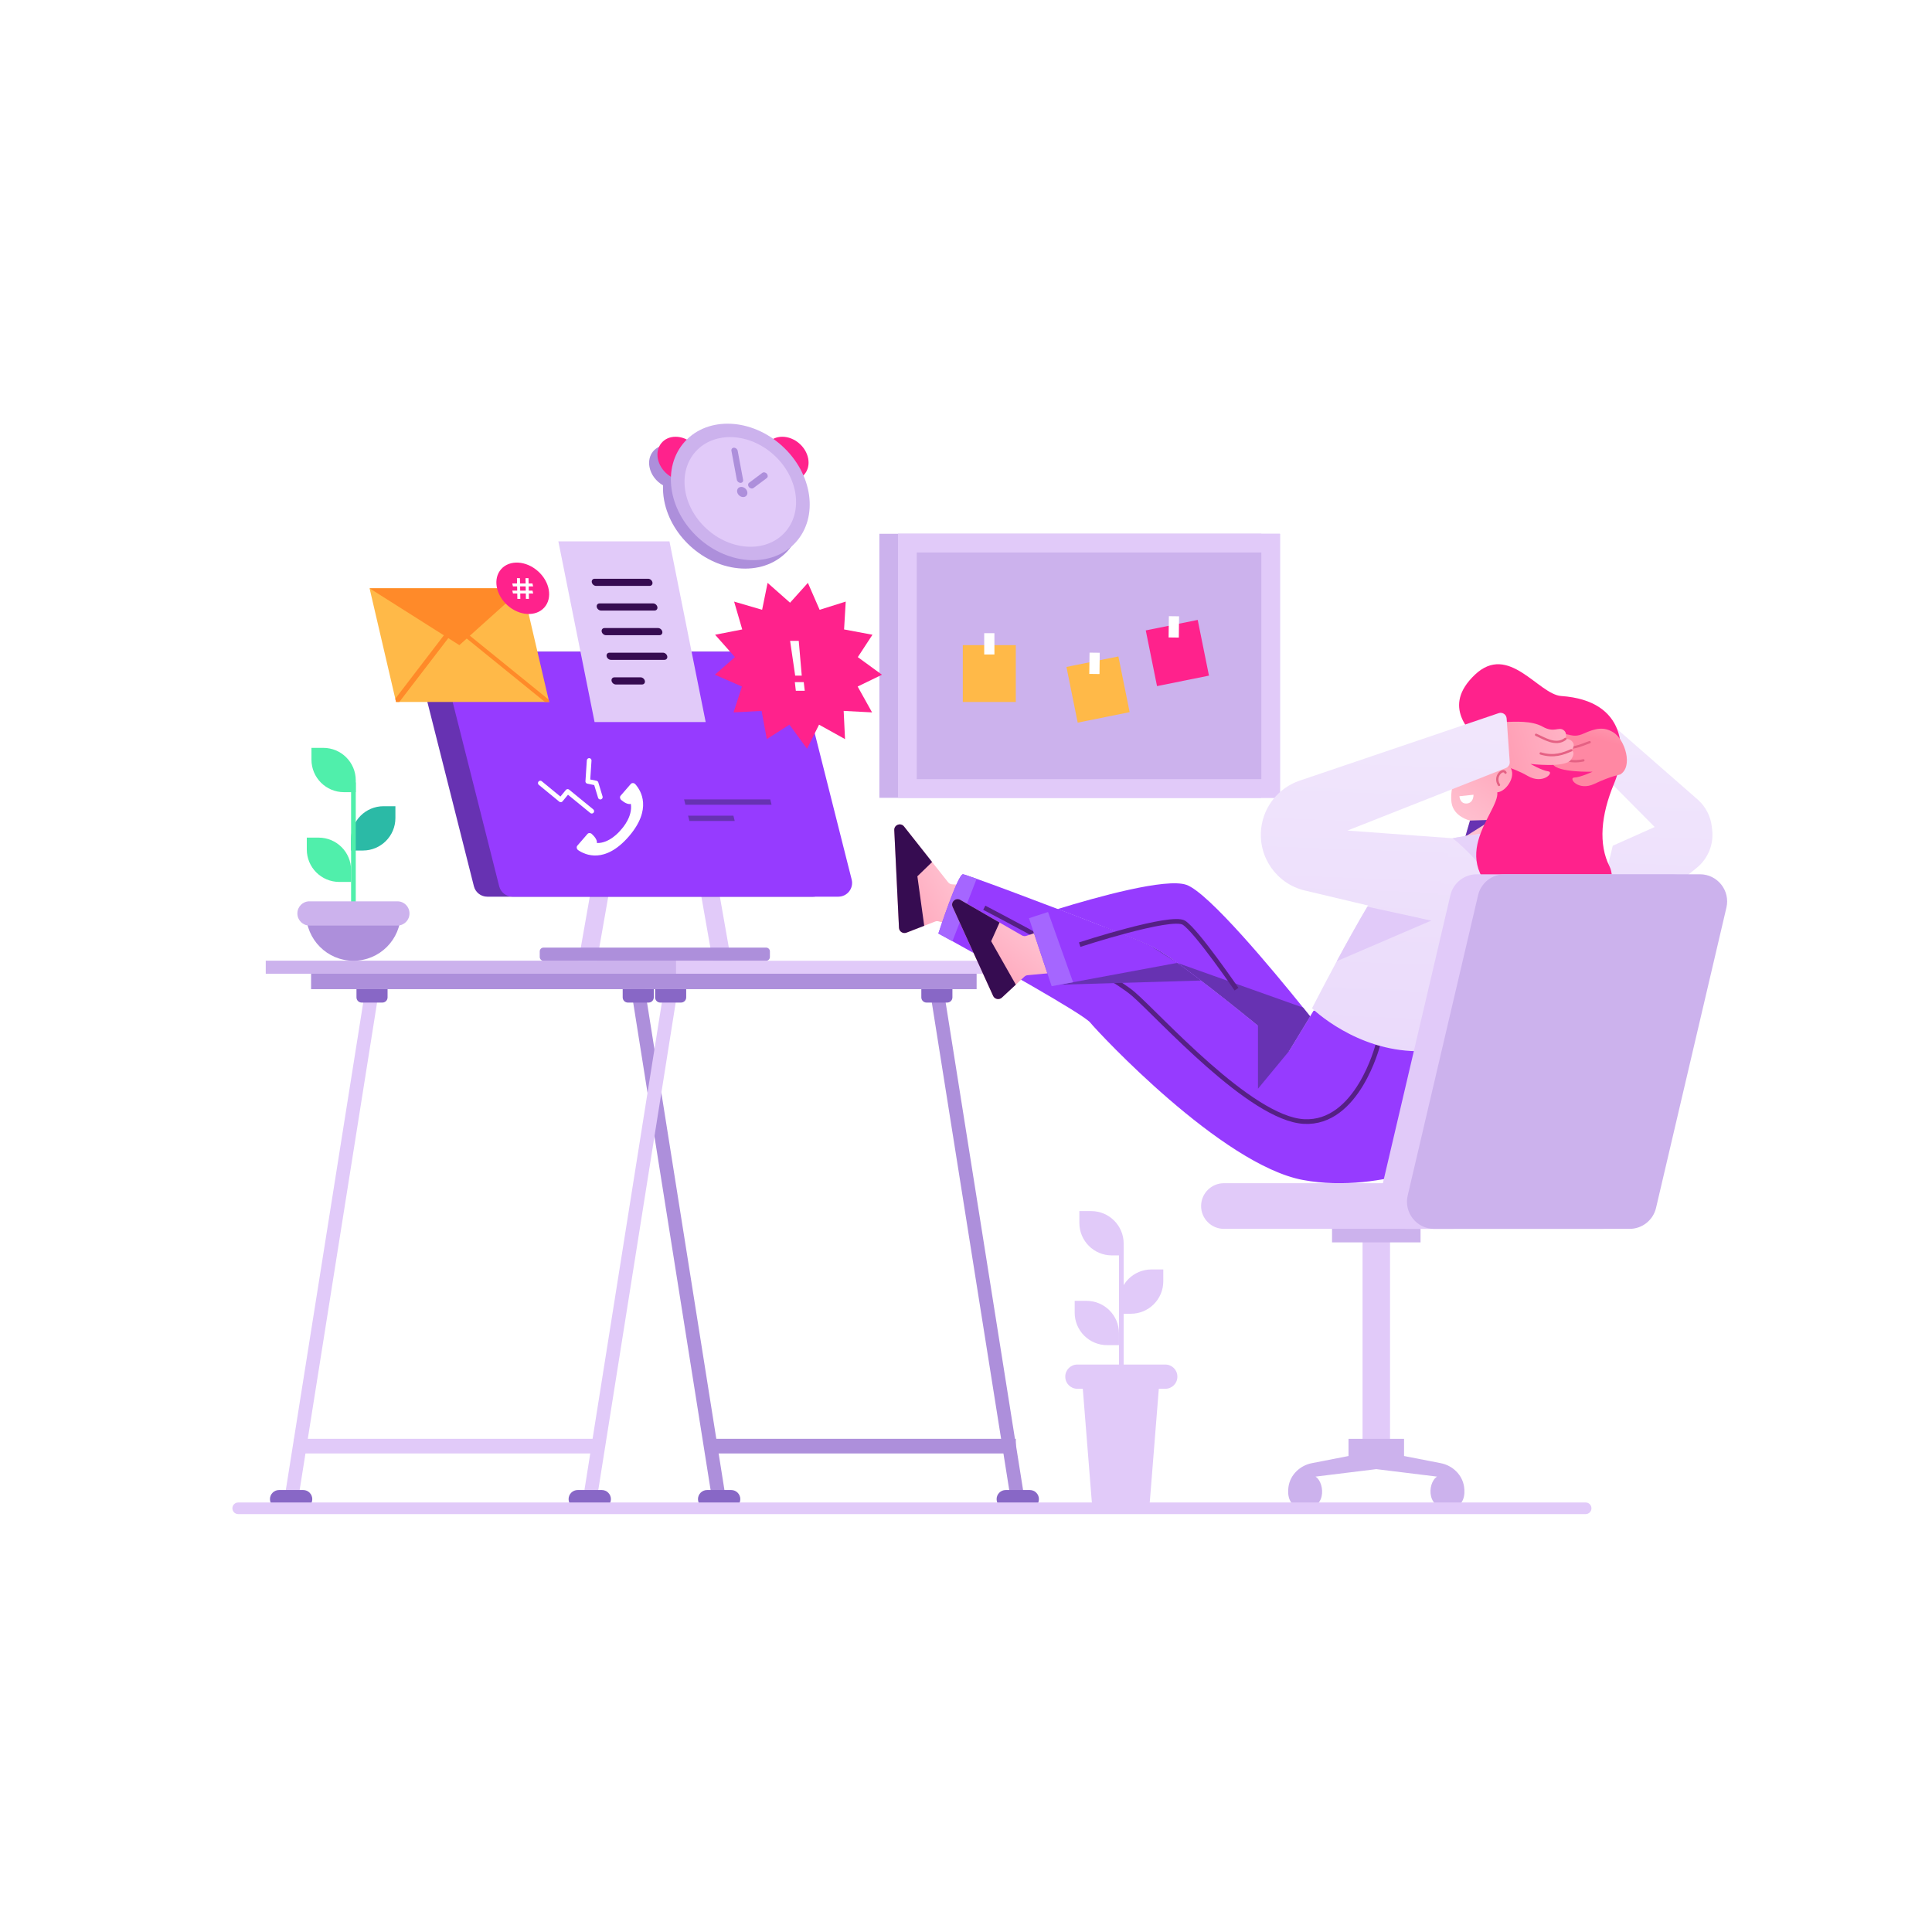 <?xml version="1.0" encoding="utf-8"?>
<!-- Generator: Adobe Illustrator 27.5.0, SVG Export Plug-In . SVG Version: 6.00 Build 0)  -->
<svg version="1.1" xmlns="http://www.w3.org/2000/svg" xmlns:xlink="http://www.w3.org/1999/xlink" x="0px" y="0px"
	 viewBox="0 0 500 500" style="enable-background:new 0 0 500 500;" xml:space="preserve">
<g id="BACKGROUND">
	<rect style="fill:#FFFFFF;" width="500" height="500"/>
</g>
<g id="OBJECTS">
	<g>
		<g>
			<g>
				<rect x="227.578" y="138.146" style="fill:#CCB2ED;" width="98.85" height="68.328"/>
				<rect x="232.413" y="138.146" style="fill:#E1CAF9;" width="98.85" height="68.328"/>
				<rect x="232.413" y="138.146" style="fill:#E1CAF9;" width="98.85" height="68.328"/>
				
					<rect x="252.509" y="127.721" transform="matrix(-1.836970e-16 1 -1 -1.836970e-16 454.149 -109.528)" style="fill:#CCB2ED;" width="58.658" height="89.179"/>
			</g>
			<g>
				<g>
					<rect x="249.175" y="166.961" style="fill:#FFB948;" width="13.717" height="14.711"/>
					<rect x="254.713" y="163.869" style="fill:#FFFFFF;" width="2.64" height="5.506"/>
				</g>
				<g>
					
						<rect x="277.308" y="171.305" transform="matrix(0.98 -0.198 0.198 0.98 -29.684 59.631)" style="fill:#FFB948;" width="13.717" height="14.711"/>
					
						<rect x="281.872" y="168.983" transform="matrix(1 0.012 -0.012 1 2.129 -3.462)" style="fill:#FFFFFF;" width="2.64" height="5.506"/>
				</g>
				<g>
					
						<rect x="297.846" y="161.862" transform="matrix(0.98 -0.198 0.198 0.98 -27.414 63.498)" style="fill:#FF228C;" width="13.717" height="14.711"/>
					
						<rect x="302.409" y="159.539" transform="matrix(1 0.012 -0.012 1 2.008 -3.703)" style="fill:#FFFFFF;" width="2.64" height="5.506"/>
				</g>
			</g>
		</g>
		<g>
			<g>
				<g>
					<g>
						<rect x="184.795" y="372.367" style="fill:#AD8FDB;" width="78.097" height="3.785"/>
						<polygon style="fill:#AD8FDB;" points="261.941,390.345 265.522,390.345 244.064,255.223 240.482,255.223 						"/>
						<path style="fill:#8867C6;" d="M260.284,385.616h6.228c1.306,0,2.364,1.058,2.364,2.364l0,0c0,1.306-1.058,2.364-2.364,2.364
							h-6.228c-1.306,0-2.364-1.058-2.364-2.364l0,0C257.92,386.675,258.978,385.616,260.284,385.616z"/>
						<path style="fill:#8867C6;" d="M238.438,255.994h8.046v2.13c0,0.741-0.601,1.342-1.342,1.342h-5.362
							c-0.741,0-1.342-0.601-1.342-1.342V255.994z"/>
					</g>
					<g>
						<polygon style="fill:#AD8FDB;" points="184.656,390.345 188.237,390.345 166.779,255.223 163.197,255.223 						"/>
						<path style="fill:#8867C6;" d="M182.999,385.616h6.228c1.306,0,2.364,1.058,2.364,2.364l0,0c0,1.306-1.058,2.364-2.364,2.364
							h-6.228c-1.306,0-2.364-1.058-2.364-2.364l0,0C180.635,386.675,181.693,385.616,182.999,385.616z"/>
						<path style="fill:#8867C6;" d="M161.153,255.994h8.046v2.13c0,0.741-0.601,1.342-1.342,1.342h-5.363
							c-0.741,0-1.342-0.601-1.342-1.342V255.994z"/>
					</g>
				</g>
				<g>
					<g>
						<polygon style="fill:#E1CAF9;" points="76.799,390.345 73.218,390.345 94.676,255.223 98.258,255.223 						"/>
						<path style="fill:#8867C6;" d="M78.456,385.616h-6.228c-1.306,0-2.364,1.058-2.364,2.364l0,0c0,1.306,1.058,2.364,2.364,2.364
							h6.228c1.306,0,2.364-1.058,2.364-2.364l0,0C80.82,386.675,79.762,385.616,78.456,385.616z"/>
						<path style="fill:#8867C6;" d="M100.302,255.994h-8.046v2.13c0,0.741,0.601,1.342,1.342,1.342h5.362
							c0.741,0,1.342-0.601,1.342-1.342V255.994z"/>
					</g>
					<g>
						<rect x="76.073" y="372.367" style="fill:#E1CAF9;" width="78.097" height="3.785"/>
						<polygon style="fill:#E1CAF9;" points="154.084,390.345 150.503,390.345 171.961,255.223 175.543,255.223 						"/>
						<path style="fill:#8867C6;" d="M155.741,385.616h-6.228c-1.306,0-2.364,1.058-2.364,2.364l0,0
							c0,1.306,1.058,2.364,2.364,2.364h6.228c1.306,0,2.364-1.058,2.364-2.364l0,0
							C158.105,386.675,157.047,385.616,155.741,385.616z"/>
						<path style="fill:#8867C6;" d="M177.587,255.994h-8.046v2.13c0,0.741,0.601,1.342,1.342,1.342h5.362
							c0.741,0,1.342-0.601,1.342-1.342V255.994z"/>
					</g>
				</g>
				<g>
					<g>
						<rect x="68.784" y="248.645" style="fill:#E1CAF9;" width="203.223" height="3.356"/>
						<rect x="68.784" y="248.645" style="fill:#CCB2ED;" width="106.167" height="3.356"/>
					</g>
					<rect x="80.511" y="252.001" style="fill:#AD8FDB;" width="172.239" height="3.993"/>
				</g>
			</g>
			<g>
				<path style="fill:#2BBAA6;" d="M90.863,220.114h3.062c4.642,0,8.405-3.763,8.405-8.405v-3.062h-3.062
					c-4.642,0-8.405,3.763-8.405,8.405V220.114z"/>
				<path style="fill:#50EFAB;" d="M90.863,228.242h-3.062c-4.642,0-8.405-3.763-8.405-8.405v-3.062h3.062
					c4.642,0,8.405,3.763,8.405,8.405V228.242z"/>
				<g>
					<path style="fill:#50EFAB;" d="M91.468,236.435c-0.334,0-0.604-0.27-0.604-0.604v-33.174c0-0.334,0.27-0.604,0.604-0.604
						c0.334,0,0.604,0.27,0.604,0.604v33.174C92.072,236.165,91.802,236.435,91.468,236.435z"/>
				</g>
				<g>
					<path style="fill:#AD8FDB;" d="M103.716,236.396c0,6.765-5.484,12.248-12.248,12.248c-6.765,0-12.248-5.484-12.248-12.248"/>
					<path style="fill:#CCB2ED;" d="M102.863,233.262h-22.79c-1.718,0-3.11,1.393-3.11,3.11v0.048c0,1.718,1.393,3.11,3.11,3.11
						h22.79c1.718,0,3.11-1.393,3.11-3.11v-0.048C105.973,234.654,104.58,233.262,102.863,233.262z"/>
				</g>
				<path style="fill:#50EFAB;" d="M92.072,205.012H89.01c-4.642,0-8.405-3.763-8.405-8.405v-3.062h3.062
					c4.642,0,8.405,3.763,8.405,8.405V205.012z"/>
			</g>
		</g>
		<g>
			<linearGradient id="SVGID_1_" gradientUnits="userSpaceOnUse" x1="434.526" y1="16.439" x2="420.739" y2="388.694">
				<stop  offset="1.400000e-07" style="stop-color:#FFFFFF"/>
				<stop  offset="1" style="stop-color:#E1CAF9"/>
			</linearGradient>
			<path style="fill:url(#SVGID_1_);" d="M417.383,218.872l10.851-4.844l-16.468-16.603l3.89-11.234l23.832,20.843
				c1.963,1.789,3.213,4.227,3.52,6.864l0.102,0.876c0.435,3.744-1.075,7.45-4.003,9.823l-12.404,10.052l-12.511-2.589
				L417.383,218.872z"/>
			<g>
				<g>
					
						<linearGradient id="SVGID_00000109027177418010983600000017873134448310282166_" gradientUnits="userSpaceOnUse" x1="247.778" y1="226.871" x2="224.319" y2="255.885" gradientTransform="matrix(0.929 0.37 -0.37 0.929 102.196 -74.695)">
						<stop  offset="1.400000e-07" style="stop-color:#FFC2D1"/>
						<stop  offset="1" style="stop-color:#FF88A3"/>
					</linearGradient>
					<path style="fill:url(#SVGID_00000109027177418010983600000017873134448310282166_);" d="M261.368,243.841l-18.437-5.391
						c-0.29-0.089-0.62-0.078-0.913,0.04l-2.831,1.097l-4.601,1.785c-0.904,0.342-1.886-0.296-1.93-1.263l-1.22-25.26
						c-0.074-1.383,1.671-2.041,2.528-0.958l7.264,9.204l4.138,5.226c0.25,0.321,0.625,0.522,1.033,0.542l3.985,0.221
						L261.368,243.841z"/>
					<path style="fill:#360C51;" d="M239.187,239.587l-4.601,1.785c-0.904,0.342-1.886-0.296-1.93-1.263l-1.22-25.26
						c-0.074-1.383,1.671-2.041,2.528-0.958l7.264,9.204l-3.81,3.687L239.187,239.587z"/>
				</g>
				<path style="fill:#963BFF;" d="M392.631,268.955l-13.164,29.325c0,0-21.299,11-42.283,7.096
					c-20.984-3.917-52.775-37.968-55.036-40.736c-1.825-2.248-26.267-15.859-35.659-21.057c-2.248-1.233-3.639-1.994-3.639-1.994
					s5.041-15.424,6.37-15.327c0.23,0.024,1.511,0.447,3.53,1.172c4.509,1.596,12.716,4.666,20.985,7.821
					c4.267,1.632,8.546,3.288,12.342,4.775c5.367,2.115,9.767,3.917,11.81,4.859c2.563,1.185,7.531,4.726,12.958,8.872h0.012
					c10.492,8.014,22.725,18.289,22.725,18.289l5.476-9.018l0.907-1.487L392.631,268.955z"/>
				<path style="fill:none;stroke:#552084;stroke-width:1.209;stroke-miterlimit:10;" d="M254.729,234.922
					c0,0,31.944,16.597,38.58,22.307c6.635,5.71,30.245,32.251,44.133,33.023c13.888,0.772,19.116-19.746,19.116-19.746"/>
				<path style="fill:#A566FF;" d="M252.75,227.434l-6.261,16.149c-2.248-1.233-3.639-1.994-3.639-1.994s5.041-15.424,6.37-15.327
					C249.45,226.285,250.732,226.708,252.75,227.434z"/>
				<path style="fill:#6732B2;" d="M310.845,253.761l-36.578,1.076l9.864-14.578l1.946-0.23c5.367,2.115,9.767,3.917,11.81,4.859
					C300.449,246.073,305.417,249.615,310.845,253.761z"/>
				<path style="fill:#963BFF;" d="M339.057,263.032l-5.476,9.018c0,0-17.806-14.953-28.878-22.846
					c-2.865-2.031-5.27-3.602-6.818-4.315c-3.481-1.62-13.853-5.705-24.151-9.634c10.238-3.143,28.02-8.099,33.302-6.262
					c5.73,1.995,22.447,22.133,30.207,31.779C337.921,261.618,338.526,262.367,339.057,263.032z"/>
				<path style="fill:#6732B2;" d="M339.057,263.032l-5.476,9.018c0,0-17.806-14.953-28.878-22.846l32.54,11.568
					C337.921,261.618,338.526,262.367,339.057,263.032z"/>
				<g>
					
						<linearGradient id="SVGID_00000018928442143417847360000009817522685110626733_" gradientUnits="userSpaceOnUse" x1="267.107" y1="240.4" x2="243.649" y2="269.414">
						<stop  offset="1.400000e-07" style="stop-color:#FFC2D1"/>
						<stop  offset="1" style="stop-color:#FF88A3"/>
					</linearGradient>
					<path style="fill:url(#SVGID_00000018928442143417847360000009817522685110626733_);" d="M285.073,250.57l-19.123,1.813
						c-0.302,0.024-0.604,0.157-0.834,0.375l-2.224,2.067l-3.614,3.36c-0.713,0.653-1.862,0.423-2.26-0.459l-10.48-23.015
						c-0.58-1.257,0.798-2.514,1.994-1.825l10.154,5.863l5.778,3.324c0.35,0.205,0.773,0.254,1.16,0.121l3.783-1.269L285.073,250.57
						z"/>
					<path style="fill:#360C51;" d="M262.892,254.825l-3.614,3.36c-0.713,0.653-1.862,0.423-2.26-0.459l-10.48-23.015
						c-0.58-1.257,0.798-2.514,1.994-1.825l10.154,5.863l-2.176,4.835L262.892,254.825z"/>
				</g>
				<path style="fill:#963BFF;" d="M304.668,249.192l-26.956,5.004l-5.548,1.027l-5.863-17.588c0,0,1.91-0.653,4.932-1.608
					c0.762-0.242,1.608-0.496,2.502-0.774c10.299,3.929,20.67,8.014,24.151,9.634L304.668,249.192z"/>
				<path style="fill:#A566FF;" d="M277.712,254.196l-5.548,1.027l-5.863-17.588c0,0,1.91-0.653,4.932-1.608L277.712,254.196z"/>
				<polyline style="fill:#6732B2;" points="333.582,272.05 325.56,281.764 325.56,263.401 				"/>
				<path style="fill:none;stroke:#552084;stroke-width:1.209;stroke-miterlimit:10;" d="M279.421,244.472
					c0,0,23.706-7.738,26.976-5.669c3.27,2.069,13.609,17.192,13.609,17.192"/>
			</g>
			<g>
				
					<linearGradient id="SVGID_00000039123912701232802230000011042293256140011680_" gradientUnits="userSpaceOnUse" x1="380.18" y1="217.646" x2="393.97" y2="177.304" gradientTransform="matrix(0.96 0.279 -0.279 0.96 72.274 -102.536)">
					<stop  offset="1.400000e-07" style="stop-color:#FFC2D1"/>
					<stop  offset="1" style="stop-color:#FF88A3"/>
				</linearGradient>
				<path style="fill:url(#SVGID_00000039123912701232802230000011042293256140011680_);" d="M395.9,197.402l-10.504,21.143
					l-6.234-1.809l1.27-4.376c0,0-4.218-0.947-4.771-4.594c-0.538-3.655,1.336-8.335,2.576-11.348
					c1.24-3.013,0.552-5.504,2.929-8.703l1.667,1.717l8.702,3.369L395.9,197.402z"/>
				<polygon style="fill:#6732B2;" points="386.072,212.183 379.233,216.492 380.432,212.359 				"/>
				<path style="fill:#FFFFFF;" d="M377.698,206.063l3.647-0.388c0,0,0.082,2.3-1.945,2.274
					C377.796,207.929,377.698,206.063,377.698,206.063z"/>
				
					<path style="fill:none;stroke:#E56184;stroke-width:0.604;stroke-linecap:round;stroke-linejoin:round;stroke-miterlimit:10;" d="
					M389.618,199.962c-0.62-1.278-3.113,0.944-1.68,3.181"/>
			</g>
			<g>
				
					<linearGradient id="SVGID_00000127006605293811398370000005386809303801390503_" gradientUnits="userSpaceOnUse" x1="381.5" y1="14.475" x2="367.713" y2="386.73">
					<stop  offset="1.400000e-07" style="stop-color:#FFFFFF"/>
					<stop  offset="1" style="stop-color:#E1CAF9"/>
				</linearGradient>
				<path style="fill:url(#SVGID_00000127006605293811398370000005386809303801390503_);" d="M406.31,230.59
					c-0.03,0.29-0.37,1.38-0.93,3.03c-3.08,9.14-12.75,35.34-12.75,35.34s-7.09,2.46-24.17,3.08c-0.62,0.02-1.21,0.02-1.82,0.01
					c-7.82-0.11-14.44-2.73-19.18-5.42c-5.01-2.82-7.91-5.7-7.91-5.7s0.39-0.76,1.08-2.07c1.07-2.06,2.86-5.5,4.95-9.38v-0.01
					c0.13-0.24,0.26-0.48,0.38-0.72c2.52-4.66,5.39-9.86,7.91-14.09l0.01-0.01c1.8-3.03,3.42-5.57,4.6-7.05
					c3.85-4.84,5.61-8.3,17.45-10.66c3.98-0.78,9.12-1.45,15.88-1.99l13.27,3.28C405.08,218.23,406.52,228.73,406.31,230.59z"/>
				
					<linearGradient id="SVGID_00000157309183880675730260000015187492220907020693_" gradientUnits="userSpaceOnUse" x1="404.609" y1="161.456" x2="389.177" y2="232.749">
					<stop  offset="1.400000e-07" style="stop-color:#FFFFFF"/>
					<stop  offset="1" style="stop-color:#E1CAF9"/>
				</linearGradient>
				<path style="fill:url(#SVGID_00000157309183880675730260000015187492220907020693_);" d="M406.314,230.589
					c-0.036,0.29-0.375,1.378-0.931,3.034c-15.17,2.357-21.952-11.181-29.458-16.681c3.989-0.786,9.126-1.451,15.883-1.995
					l13.272,3.288C405.081,218.235,406.52,228.727,406.314,230.589z"/>
			</g>
			<path style="fill:#FF228C;" d="M404.051,180.129c-5.927-0.411-13.583-13.824-22.34-5.519c-8.757,8.305-1.153,14.769,1.484,17.864
				c2.637,3.095,2.78,7.555,2.78,7.555s1.552-4.21,4.298-2.047c2.747,2.163-0.315,6.898-2.774,7.068
				c0.624,5.323-15.231,18.155,4.413,29.641c19.644,11.485,27.554-4.697,24.642-10.443c-2.912-5.746-2.255-13.268,1.159-21.436
				C421.128,194.645,421.141,181.313,404.051,180.129z"/>
			<g>
				
					<linearGradient id="SVGID_00000065041496400888501650000016393970669454436750_" gradientUnits="userSpaceOnUse" x1="416.802" y1="174.774" x2="412.462" y2="191.114">
					<stop  offset="1.400000e-07" style="stop-color:#FFC2D1"/>
					<stop  offset="1" style="stop-color:#FF88A3"/>
				</linearGradient>
				<path style="fill:url(#SVGID_00000065041496400888501650000016393970669454436750_);" d="M419.282,200.451
					c0,0-2.475,0.429-6.657,2.413c-4.183,1.984-6.858-1.572-5.197-1.639s4.744-1.512,4.744-1.512s-8.996,0.294-10.296-1.941
					c-1.3-2.235,0.102-2.497,0.102-2.497s-0.997-1.048-0.27-2.041c0.727-0.992,2.044-0.755,2.044-0.755s-0.568-1.579,0.751-2.285
					c1.319-0.706,2.3,1.03,5.364-0.354c3.064-1.384,5.215-1.818,7.658-0.312C420.578,191.411,422.706,198.447,419.282,200.451z"/>
				
					<path style="fill:none;stroke:#E56184;stroke-width:0.604;stroke-linecap:round;stroke-linejoin:round;stroke-miterlimit:10;" d="
					M401.977,195.274c1.851,1.001,4.246,2.252,7.8,1.507"/>
				
					<path style="fill:none;stroke:#E56184;stroke-width:0.604;stroke-linecap:round;stroke-linejoin:round;stroke-miterlimit:10;" d="
					M403.75,192.479c2.317,2.162,5.689,0.211,7.642-0.4"/>
			</g>
			
				<linearGradient id="SVGID_00000112598345324848691510000008004259334690567576_" gradientUnits="userSpaceOnUse" x1="385.016" y1="427.411" x2="363.569" y2="280.348">
				<stop  offset="1.400000e-07" style="stop-color:#FFFFFF"/>
				<stop  offset="1" style="stop-color:#E1CAF9"/>
			</linearGradient>
			<path style="fill:url(#SVGID_00000112598345324848691510000008004259334690567576_);" d="M370.43,238.24l-24.47,10.51
				c2.52-4.66,5.39-9.86,7.91-14.09l0.01-0.01L370.43,238.24z"/>
			<g>
				<g>
					
						<linearGradient id="SVGID_00000072276103165805862770000011611916670265943709_" gradientUnits="userSpaceOnUse" x1="413.097" y1="178.834" x2="382.937" y2="212.991" gradientTransform="matrix(0.837 0.547 -0.547 0.837 168.985 -187.759)">
						<stop  offset="1.400000e-07" style="stop-color:#FFC2D1"/>
						<stop  offset="1" style="stop-color:#FF88A3"/>
					</linearGradient>
					<path style="fill:url(#SVGID_00000072276103165805862770000011611916670265943709_);" d="M389.432,186.849
						c2.577-0.048,6.886-0.424,9.818,1.222c2.931,1.647,4.061,0.002,5.313,0.821c1.252,0.819,0.548,2.342,0.548,2.342
						s1.332-0.122,1.97,0.93c0.637,1.052-0.448,2.009-0.448,2.009s1.374,0.384-0.117,2.497c-1.49,2.113-10.427,1.034-10.427,1.034
						s2.944,1.709,4.593,1.921c1.649,0.212-1.327,3.519-5.321,1.178c-3.993-2.342-10.053-3.76-10.053-3.76"/>
					
						<path style="fill:none;stroke:#E56184;stroke-width:0.604;stroke-linecap:round;stroke-linejoin:round;stroke-miterlimit:10;" d="
						M406.633,194.174c-1.932,0.835-4.427,1.872-7.902,0.819"/>
					
						<path style="fill:none;stroke:#E56184;stroke-width:0.604;stroke-linecap:round;stroke-linejoin:round;stroke-miterlimit:10;" d="
						M405.111,191.235c-2.497,1.951-5.685-0.287-7.578-1.067"/>
				</g>
				
					<linearGradient id="SVGID_00000154389790934469720320000010671522709034295976_" gradientUnits="userSpaceOnUse" x1="366.044" y1="3.148" x2="351.606" y2="392.96">
					<stop  offset="1.400000e-07" style="stop-color:#FFFFFF"/>
					<stop  offset="1" style="stop-color:#E1CAF9"/>
				</linearGradient>
				<path style="fill:url(#SVGID_00000154389790934469720320000010671522709034295976_);" d="M389.917,185.926l0.8,11.274
					c0.048,0.678-0.349,1.309-0.982,1.559l-41.033,16.191l27.223,1.991l-5.495,21.299l-32.744-7.778
					c-7.325-1.74-12.178-8.699-11.28-16.173l0,0c0.676-5.629,4.507-10.379,9.866-12.231l51.591-17.496
					C388.829,184.233,389.844,184.908,389.917,185.926z"/>
			</g>
		</g>
		<g>
			<rect x="352.626" y="317.95" style="fill:#E1CAF9;" width="7.114" height="61.417"/>
			<rect x="344.73" y="314.53" style="fill:#CCB2ED;" width="22.906" height="6.996"/>
			<path style="fill:#E1CAF9;" d="M376.165,318.028h-59.414c-3.262,0-5.907-2.645-5.907-5.907l0,0c0-3.262,2.644-5.907,5.907-5.907
				h59.414V318.028z"/>
			<path style="fill:#E1CAF9;" d="M414.571,318.028h-50.588c-4.528,0-7.874-4.221-6.841-8.63l18.215-77.714
				c0.745-3.177,3.578-5.423,6.841-5.423h50.588c4.528,0,7.874,4.221,6.841,8.63l-18.215,77.714
				C420.667,315.781,417.834,318.028,414.571,318.028z"/>
			<path style="fill:#CCB2ED;" d="M421.739,318.028h-50.588c-4.528,0-7.874-4.221-6.841-8.63l18.214-77.714
				c0.745-3.177,3.578-5.423,6.841-5.423h50.588c4.528,0,7.874,4.221,6.841,8.63l-18.215,77.714
				C427.835,315.781,425.002,318.028,421.739,318.028z"/>
			<path style="fill:#CCB2ED;" d="M376.01,390.172c-6.999,1.263-6.721-6.406-4.098-8.026l-15.726-1.934l-15.738,1.934
				c2.623,1.62,2.928,9.452-4.086,8.026c-2.925-0.595-3.191-3.421-2.901-5.415c0.459-3.095,2.986-5.5,6.056-6.092l9.477-1.849
				v-4.448h14.372v4.448l9.477,1.849c3.082,0.592,5.597,2.998,6.056,6.092C379.201,386.751,378.915,389.645,376.01,390.172z"/>
		</g>
		<g>
			<g>
				<g>
					<g>
						<polygon style="fill:#E1CAF9;" points="154.493,248.645 149.71,248.645 155.133,217.879 159.916,217.879 						"/>
						<polygon style="fill:#E1CAF9;" points="183.802,217.879 179.018,217.879 184.441,248.645 189.225,248.645 						"/>
					</g>
					<path style="fill:#AD8FDB;" d="M198.273,245.239h-57.611c-0.54,0-0.977,0.437-0.977,0.977v1.452
						c0,0.54,0.437,0.977,0.977,0.977h57.611c0.539,0,0.977-0.437,0.977-0.977v-1.452
						C199.25,245.676,198.812,245.239,198.273,245.239z"/>
				</g>
				<g>
					<path style="fill:#6732B2;" d="M210.409,232.061h-84.306c-1.633,0-3.058-1.11-3.458-2.693l-14.207-56.276
						c-0.569-2.253,1.134-4.439,3.458-4.439h84.306c1.633,0,3.058,1.11,3.458,2.693l14.207,56.276
						C214.435,229.874,212.732,232.061,210.409,232.061z"/>
					<path style="fill:#963BFF;" d="M216.954,232.061h-84.306c-1.633,0-3.058-1.11-3.458-2.693l-14.207-56.276
						c-0.569-2.253,1.134-4.439,3.458-4.439h84.306c1.633,0,3.058,1.11,3.458,2.693l14.207,56.276
						C220.981,229.874,219.278,232.061,216.954,232.061z"/>
				</g>
			</g>
			<g>
				<path style="fill:#FFFFFF;" d="M162.738,216.474l-0.048,0.055c-6.129,7.03-11.19,4.761-13.037,3.507
					c-0.42-0.286-0.532-0.843-0.24-1.18l2.628-3.033c0.27-0.311,0.776-0.306,1.123,0.013c0.616,0.567,1.426,1.488,1.318,2.342
					c3.255,0.08,5.831-2.957,6.202-3.418c0,0,0.018-0.021,0.048-0.055c0.403-0.433,3.041-3.414,2.528-6.659
					c-0.824,0.222-1.837-0.464-2.476-1.005c-0.359-0.304-0.433-0.81-0.163-1.121l2.627-3.032c0.292-0.338,0.855-0.3,1.191,0.082
					C165.918,204.649,168.821,209.408,162.738,216.474z"/>
				
					<polyline style="fill:none;stroke:#FFFFFF;stroke-width:1.209;stroke-linecap:round;stroke-linejoin:round;stroke-miterlimit:10;" points="
					139.831,202.656 145.118,207 146.911,204.828 153.148,209.932 				"/>
				
					<polyline style="fill:none;stroke:#FFFFFF;stroke-width:1.209;stroke-linecap:round;stroke-linejoin:round;stroke-miterlimit:10;" points="
					152.475,196.815 152.117,202.216 154.259,202.656 155.362,206.294 				"/>
			</g>
			<g>
				<polygon style="fill:#6732B2;" points="199.678,208.26 177.38,208.26 177.041,206.882 199.339,206.882 				"/>
				<polygon style="fill:#6732B2;" points="190.144,212.465 178.416,212.465 178.077,211.087 189.804,211.087 				"/>
			</g>
			<g>
				<polygon style="fill:#FF228C;" points="204.464,155.98 209.079,150.848 212.12,157.814 218.873,155.692 218.448,162.897 
					225.793,164.271 222,170.064 228.253,174.619 221.961,177.673 225.691,184.366 218.341,183.981 218.692,191.278 
					211.969,187.543 208.861,193.773 204.304,187.543 198.45,191.278 197.103,183.981 189.843,184.366 192.015,177.673 
					185.012,174.619 190.205,170.064 185.065,164.271 192.09,162.897 189.988,155.692 197.235,157.814 198.655,150.848 				"/>
				<g>
					<path style="fill:#FDFDFD;" d="M208.009,176.534l0.26,2.236h-2.308l-0.26-2.236H208.009z M206.713,165.85l0.781,8.998h-1.704
						l-1.313-8.998H206.713z"/>
				</g>
			</g>
			<g>
				<g>
					<g>
						<polygon style="fill:#FFB948;" points="135.266,152.25 142.121,181.671 102.497,181.671 95.643,152.25 						"/>
						<polygon style="fill:#FF8A29;" points="135.266,152.25 118.882,166.961 95.643,152.25 						"/>
					</g>
					<g>
						<polygon style="fill:#FF8A29;" points="141.975,181.043 142.121,181.671 141.033,181.671 120.794,165.256 117.798,162.827 
							116.018,165.147 103.344,181.671 102.497,181.671 102.3,180.825 114.87,164.422 117.401,161.122 121.601,164.519 						"/>
					</g>
				</g>
				<g>
					
						<ellipse transform="matrix(0.665 -0.747 0.747 0.665 -68.392 152.046)" style="fill:#FF228C;" cx="135.266" cy="152.25" rx="5.922" ry="7.472"/>
					<g>
						<path style="fill:#FFFFFF;" d="M136.82,151.766l0.021,1.086h0.971l0.176,0.754h-1.13l0.024,1.376h-0.775l-0.024-1.376h-1.441
							l0.024,1.376h-0.775l-0.024-1.376h-1.108l-0.176-0.754h1.267l-0.021-1.086h-1.079l-0.177-0.761h1.238l-0.025-1.383h0.775
							l0.025,1.383h1.441l-0.025-1.383h0.775l0.025,1.383h0.999l0.177,0.761H136.82z M136.045,151.766h-1.441l0.021,1.086h1.441
							L136.045,151.766z"/>
					</g>
				</g>
			</g>
			<g>
				<polygon style="fill:#E1CAF9;" points="182.631,186.867 153.876,186.867 144.503,140.11 173.258,140.11 				"/>
				<path style="fill:#360C51;" d="M168.109,151.632h-13.839c-0.511,0-1.009-0.414-1.111-0.926l0,0
					c-0.102-0.511,0.229-0.926,0.74-0.926h13.839c0.511,0,1.009,0.415,1.111,0.926l0,0
					C168.952,151.218,168.621,151.632,168.109,151.632z"/>
				<path style="fill:#360C51;" d="M169.388,158.011h-13.839c-0.511,0-1.009-0.415-1.111-0.926l0,0
					c-0.103-0.511,0.229-0.926,0.74-0.926h13.839c0.511,0,1.009,0.415,1.112,0.926l0,0
					C170.231,157.596,169.899,158.011,169.388,158.011z"/>
				<path style="fill:#360C51;" d="M170.667,164.389h-13.839c-0.511,0-1.009-0.414-1.111-0.926l0,0
					c-0.102-0.511,0.229-0.926,0.74-0.926h13.839c0.511,0,1.009,0.415,1.111,0.926l0,0
					C171.509,163.974,171.178,164.389,170.667,164.389z"/>
				<path style="fill:#360C51;" d="M171.945,170.767h-13.839c-0.511,0-1.009-0.415-1.111-0.926l0,0
					c-0.103-0.511,0.229-0.926,0.74-0.926h13.839c0.511,0,1.009,0.415,1.111,0.926l0,0
					C172.788,170.352,172.457,170.767,171.945,170.767z"/>
				<path style="fill:#360C51;" d="M166.151,177.145h-6.766c-0.511,0-1.009-0.414-1.111-0.926l0,0
					c-0.102-0.511,0.229-0.926,0.74-0.926h6.766c0.511,0,1.009,0.415,1.111,0.926l0,0
					C166.994,176.731,166.663,177.145,166.151,177.145z"/>
			</g>
			<g>
				<path style="fill:#AD8FDB;" d="M207.214,129.486c-0.283-1.517-0.768-2.982-1.39-4.387c1.003-1.036,1.494-2.548,1.175-4.255
					c-0.583-3.121-3.585-5.651-6.706-5.651c-0.842,0-1.598,0.197-2.254,0.527c-3.484-2.437-7.602-3.903-11.792-3.903
					c-4.335,0-8.008,1.567-10.599,4.158c-0.924-0.484-1.935-0.782-2.968-0.782c-3.121,0-5.179,2.53-4.596,5.651
					c0.374,2.003,1.75,3.753,3.509,4.756c-0.048,1.252,0.033,2.549,0.283,3.885c1.822,9.758,11.209,17.669,20.967,17.669
					C202.602,147.154,209.035,139.244,207.214,129.486z"/>
				<g>
					<path style="fill:#FF228C;" d="M181.547,118.683c0.583,3.121-1.475,5.651-4.596,5.651s-6.123-2.53-6.706-5.651
						c-0.583-3.121,1.475-5.651,4.596-5.651C177.963,113.032,180.965,115.562,181.547,118.683z"/>
					<path style="fill:#FF228C;" d="M209.16,118.683c0.583,3.121-1.475,5.651-4.596,5.651c-3.121,0-6.123-2.53-6.706-5.651
						c-0.583-3.121,1.475-5.651,4.596-5.651C205.575,113.032,208.578,115.562,209.16,118.683z"/>
					
						<ellipse transform="matrix(0.673 -0.739 0.739 0.673 -31.521 183.293)" style="fill:#CCB2ED;" cx="191.706" cy="127.324" rx="16.097" ry="19.395"/>
					
						<ellipse transform="matrix(0.673 -0.739 0.739 0.673 -31.521 183.293)" style="fill:#E1CAF9;" cx="191.706" cy="127.324" rx="12.933" ry="15.584"/>
					<path style="fill:#AD8FDB;" d="M193.404,127.324c0.135,0.724-0.342,1.312-1.067,1.312c-0.724,0-1.421-0.587-1.557-1.312
						c-0.135-0.724,0.342-1.312,1.067-1.312S193.269,126.6,193.404,127.324z"/>
					<path style="fill:#AD8FDB;" d="M191.653,124.971L191.653,124.971c-0.447,0-0.878-0.363-0.961-0.81l-1.397-7.484
						c-0.083-0.447,0.212-0.81,0.659-0.81l0,0c0.447,0,0.878,0.363,0.961,0.81l1.397,7.484
						C192.395,124.608,192.1,124.971,191.653,124.971z"/>
					<path style="fill:#AD8FDB;" d="M193.835,126.053L193.835,126.053c-0.312-0.377-0.296-0.878,0.035-1.119l3.428-2.563
						c0.331-0.242,0.853-0.132,1.165,0.244l0,0c0.312,0.376,0.296,0.878-0.035,1.119L195,126.297
						C194.669,126.539,194.147,126.429,193.835,126.053z"/>
				</g>
			</g>
		</g>
		<g>
			<g>
				<path style="fill:#E1CAF9;" d="M289.594,339.998h3.062c4.642,0,8.405-3.763,8.405-8.405v-3.062h-3.062
					c-4.642,0-8.405,3.763-8.405,8.405V339.998z"/>
				<path style="fill:#E1CAF9;" d="M289.594,348.125h-3.062c-4.642,0-8.405-3.763-8.405-8.405v-3.062h3.062
					c4.642,0,8.405,3.763,8.405,8.405V348.125z"/>
				<g>
					<path style="fill:#E1CAF9;" d="M290.199,356.318c-0.334,0-0.604-0.27-0.604-0.604V322.54c0-0.334,0.27-0.604,0.604-0.604
						c0.334,0,0.604,0.27,0.604,0.604v33.174C290.803,356.048,290.533,356.318,290.199,356.318z"/>
				</g>
				<g>
					<path style="fill:#E1CAF9;" d="M301.593,353.145h-22.79c-1.718,0-3.11,1.393-3.11,3.11v0.048c0,1.718,1.393,3.11,3.11,3.11
						h22.79c1.718,0,3.11-1.393,3.11-3.11v-0.048C304.704,354.538,303.311,353.145,301.593,353.145z"/>
				</g>
				<path style="fill:#E1CAF9;" d="M290.803,324.896h-3.062c-4.642,0-8.405-3.763-8.405-8.405v-3.062h3.062
					c4.642,0,8.405,3.763,8.405,8.405V324.896z"/>
			</g>
			<path style="fill:#E1CAF9;" d="M295.727,390.345h-11.329c-0.964,0-1.766-0.741-1.842-1.702l-2.534-31.8h20.083l-2.534,31.8
				C297.493,389.604,296.691,390.345,295.727,390.345z"/>
		</g>
		<path style="fill:#E1CAF9;" d="M410.365,391.848H61.648c-0.83,0-1.503-0.673-1.503-1.503l0,0c0-0.83,0.673-1.503,1.503-1.503
			h348.717c0.83,0,1.503,0.673,1.503,1.503l0,0C411.868,391.175,411.195,391.848,410.365,391.848z"/>
	</g>
</g>
</svg>
